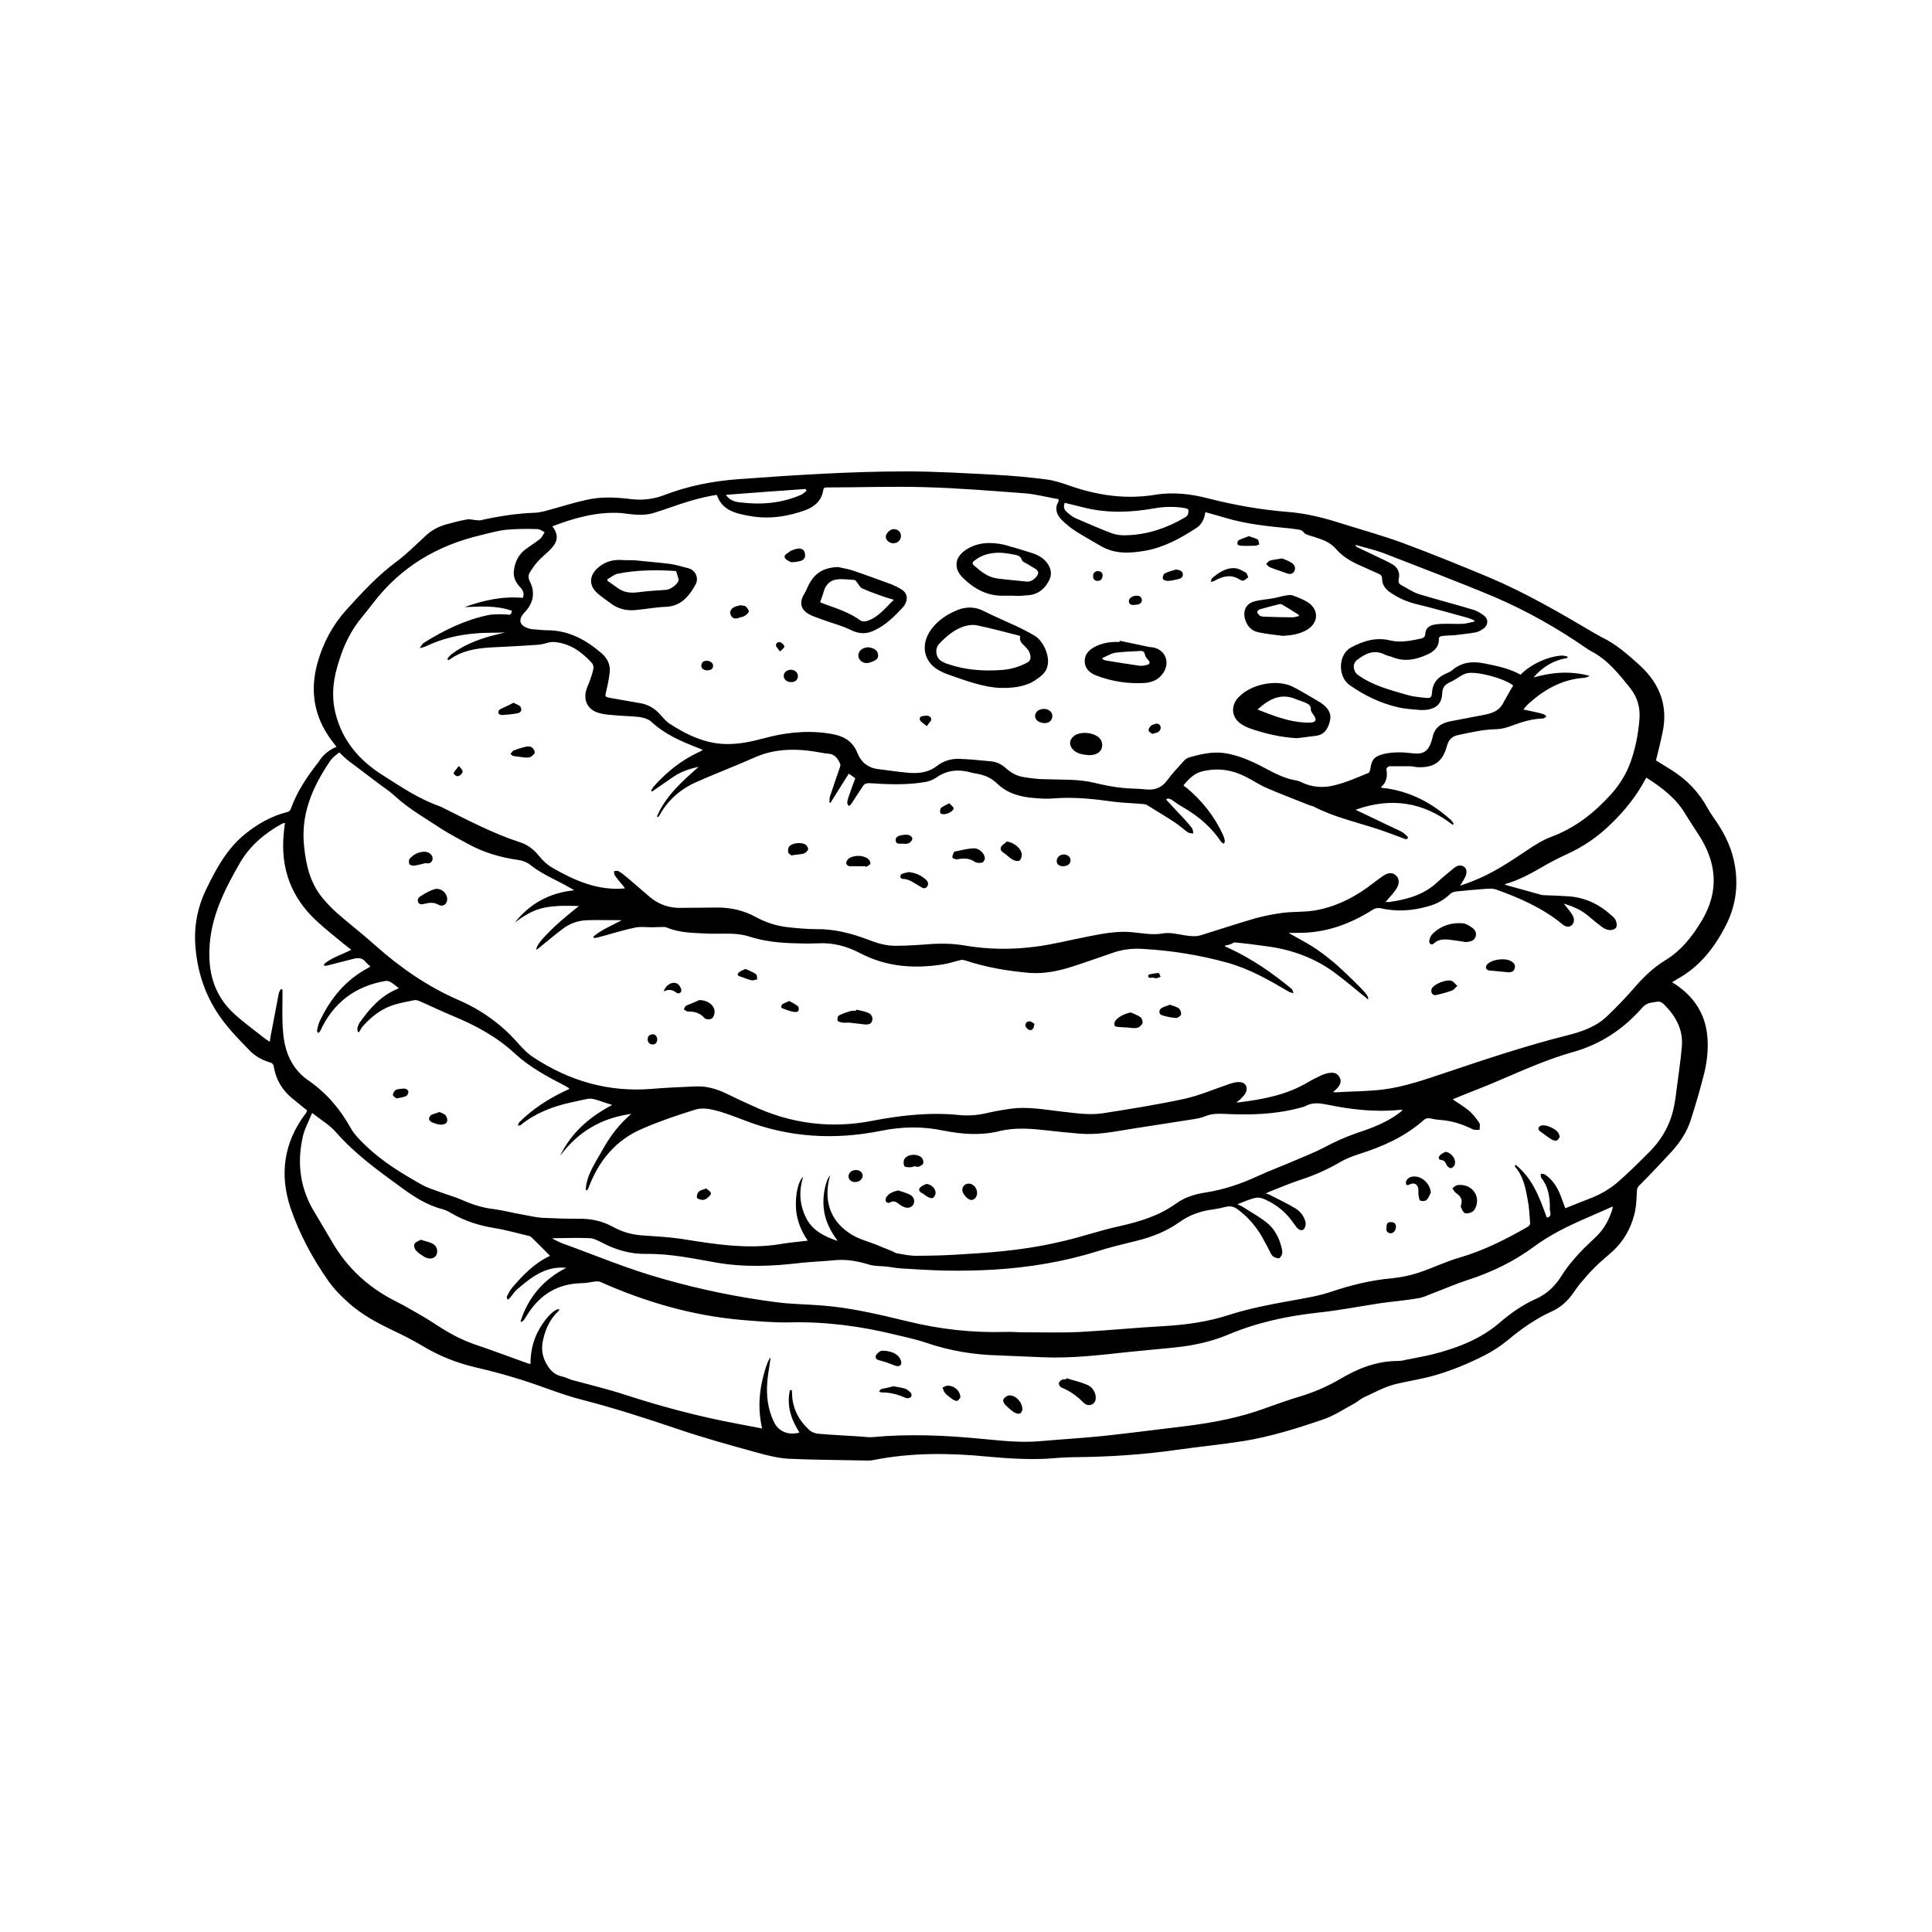 <svg xmlns="http://www.w3.org/2000/svg" xmlns:xlink="http://www.w3.org/1999/xlink" width="400" zoomAndPan="magnify" viewBox="0 0 300 300" height="400" preserveAspectRatio="xMidYMid meet" version="1.0"><defs><clipPath id="4c80ae0bfe"><path d="M 30 73.199 L 270 73.199 L 270 226.949 L 30 226.949 Z M 30 73.199 " clip-rule="nonzero"/></clipPath></defs><g clip-path="url(#4c80ae0bfe)"><path fill="currentColor" d="M 52.246 115.969 C 51.961 115.586 51.719 115.25 51.48 114.965 C 48.75 111.277 48.082 107.254 49.324 102.848 C 50.188 99.828 51.625 97.098 53.73 94.754 C 56.176 92.07 58.617 89.387 61.539 87.234 C 63.168 86.035 64.605 84.551 66.137 83.16 C 67.047 82.301 68.102 81.773 69.25 81.438 C 70.305 81.152 71.355 80.863 72.457 80.672 C 72.891 80.574 73.418 80.719 73.895 80.766 C 74.184 80.766 74.422 80.863 74.711 80.766 C 77.488 80.145 80.266 79.715 83.09 79.617 C 84 79.57 84.91 79.281 85.773 79.043 C 87.547 78.562 89.316 77.988 91.137 77.605 C 93.438 77.078 95.734 77.223 98.082 77.512 C 99.805 77.703 101.484 77.512 103.109 76.887 C 106.848 75.449 110.727 74.684 114.75 74.398 C 123.371 73.773 132.039 73.199 140.707 73.199 C 145.355 73.199 149.953 73.488 154.598 73.727 C 157.23 73.871 159.867 74.109 162.453 74.445 C 163.699 74.59 164.941 75.02 166.188 75.449 C 170.449 76.938 174.809 77.559 179.312 76.84 C 182.137 76.359 184.965 76.695 187.691 77.414 C 191.668 78.422 195.691 79.141 199.762 79.473 C 202.398 79.664 204.934 80.242 207.426 81.008 C 210.875 82.109 214.418 83.066 217.82 84.312 C 222.32 85.988 226.824 87.809 231.277 89.676 C 236.93 92.07 242.195 95.137 247.465 98.25 C 247.848 98.441 248.184 98.68 248.566 98.871 C 250.914 99.973 252.781 101.648 254.699 103.375 C 257.762 106.246 259.055 109.648 258.145 113.816 C 257.859 115.25 257.477 116.641 257.141 118.078 C 257.906 118.555 258.719 119.035 259.535 119.562 C 261.93 121.047 263.844 123.059 265.188 125.547 C 265.617 126.316 266.145 127.035 266.625 127.75 C 268.012 129.812 269.02 132.062 269.402 134.457 C 269.93 137.664 269.496 140.73 268.012 143.652 C 266.238 147.148 263.895 150.168 260.348 152.082 C 260.109 152.227 259.871 152.418 259.629 152.512 C 262.602 154.332 264.562 156.871 265.043 160.32 C 265.328 162.379 265.137 164.488 264.66 166.547 C 264.035 169.035 263.32 171.48 262.551 173.875 C 261.977 175.742 260.875 177.371 259.582 178.809 C 257.953 180.578 256.277 182.352 254.555 184.074 C 254.266 184.363 254.172 184.602 254.172 185.035 C 254.121 186.277 254.074 187.523 253.738 188.723 C 253.164 190.875 252.062 192.793 250.387 194.324 C 249.477 195.141 248.52 195.906 247.656 196.77 C 246.891 197.535 246.172 198.348 245.453 199.211 C 244.879 199.883 244.449 200.598 243.922 201.27 C 243.156 202.277 242.148 203.09 241 203.617 C 238.461 204.766 236.211 206.348 234.102 208.117 C 233 209.027 231.805 209.797 230.512 210.465 C 228.066 211.711 225.531 212.766 222.895 213.531 C 220.789 214.152 218.633 214.441 216.527 214.969 C 214.898 215.398 213.363 216.262 211.785 216.98 C 211.258 217.219 210.824 217.648 210.301 217.938 C 208.672 218.801 207.137 219.852 205.414 220.426 C 201.344 221.816 197.223 223.109 193.008 223.781 C 189.609 224.309 186.207 224.641 182.809 225.121 C 177.492 225.887 172.176 226.223 166.812 226.27 C 165.375 226.27 163.891 226.414 162.453 226.512 C 159.387 226.652 156.371 226.461 153.305 226.176 C 147.414 225.602 141.523 225.551 135.68 226.703 C 135.441 226.75 135.199 226.797 134.914 226.797 C 130.746 226.703 126.578 226.703 122.414 226.512 C 120.785 226.414 119.109 225.984 117.527 225.551 C 113.359 224.402 109.195 223.254 105.121 221.863 C 100.191 220.188 95.258 218.609 90.227 217.316 C 87.066 216.5 84.051 215.207 80.938 214.25 C 78.543 213.484 76.148 212.859 73.703 212.285 C 70.879 211.613 68.242 210.562 65.754 209.078 C 64.223 208.168 62.641 207.352 61.012 206.586 C 58.617 205.438 56.27 204.191 54.258 202.418 C 53.062 201.367 51.91 200.215 51.004 198.922 C 48.512 195.379 46.453 191.547 45.062 187.43 C 43.387 182.254 44.105 177.371 47.41 172.965 C 47.504 172.867 47.602 172.727 47.648 172.582 C 47.648 172.531 47.648 172.484 47.699 172.438 C 46.93 171.816 46.164 171.191 45.398 170.57 C 43.816 169.277 42.859 167.648 42.523 165.684 C 42.477 165.301 42.285 165.062 41.902 164.965 C 40.609 164.582 39.461 163.914 38.551 162.906 C 37.352 161.66 36.156 160.465 35.102 159.121 C 32.273 155.625 30.742 151.652 30.359 147.148 C 30.07 143.891 30.648 140.875 32.082 137.953 C 33.617 134.793 35.246 131.824 37.977 129.57 C 39.984 127.945 42.141 126.699 44.68 126.074 C 44.871 126.027 45.109 125.789 45.16 125.598 C 46.117 122.914 47.699 120.566 49.469 118.316 C 50.043 117.359 50.953 116.496 52.246 115.969 Z M 190.23 146.812 C 190.23 146.863 190.23 146.91 190.23 146.957 C 190.422 147.055 190.664 147.148 190.855 147.246 C 194.398 148.875 197.559 151.078 200.527 153.52 C 200.719 153.664 200.77 153.996 200.863 154.238 C 200.625 154.141 200.387 154.141 200.145 153.996 C 197.129 152.227 194.062 150.453 190.613 149.496 C 186.305 148.297 181.852 147.582 177.348 147.34 C 175.766 147.246 174.234 147.438 172.75 147.965 C 170.641 148.684 168.535 149.449 166.43 150.117 C 164.32 150.789 162.164 151.219 159.961 151.078 C 156.512 150.789 153.113 150.215 149.809 149.113 C 149.617 149.066 149.379 149.016 149.234 149.066 C 148.324 149.258 147.414 149.59 146.504 149.734 C 142.051 150.453 137.691 150.168 133.57 148.012 C 131.562 146.957 129.359 146.336 127.012 146.48 C 125.91 146.527 124.809 146.527 123.707 146.48 C 121.168 146.43 118.629 146.191 116.188 145.379 C 115.422 145.137 114.559 145.043 113.742 144.992 C 112.258 144.945 110.773 145.043 109.336 144.945 C 107.324 144.852 105.312 144.801 103.445 143.988 C 103.305 143.941 103.109 143.941 102.969 143.941 C 102.395 143.941 101.816 143.988 101.293 143.988 C 100.332 143.988 99.328 143.844 98.418 144.082 C 96.551 144.469 94.684 145.09 92.812 145.57 C 92.621 145.617 92.43 145.617 92.238 145.664 C 92.191 145.57 92.191 145.52 92.145 145.426 C 93.438 144.324 95.066 143.699 96.551 142.887 C 94.73 142.887 92.957 142.84 91.188 142.887 C 89.75 142.934 88.406 143.414 87.258 144.324 C 86.109 145.184 85.008 146.145 83.859 147.055 C 83.715 147.195 83.523 147.34 83.281 147.484 C 83.281 146.812 84.051 145.855 86.254 143.75 C 87.402 142.695 88.648 141.688 89.891 140.684 C 88.168 140.637 86.395 140.586 84.625 140.922 C 82.852 141.258 81.367 142.168 79.93 143.27 C 82.277 140.301 85.344 138.625 89.176 138.242 C 88.887 138.051 88.695 137.953 88.504 137.859 C 86.492 136.66 84.289 135.848 82.422 134.359 C 81.895 133.93 81.223 133.645 80.555 133.547 C 77.773 133.164 75.141 132.398 72.699 131.055 C 71.309 130.289 69.922 129.57 68.629 128.758 C 66.184 127.129 63.598 125.691 61.395 123.68 C 60.676 123.012 59.863 122.434 59.047 121.859 C 57.422 120.617 55.793 119.418 54.164 118.172 C 53.637 117.789 53.207 117.312 52.68 116.832 C 52.438 117.023 52.199 117.215 51.961 117.406 C 51.625 117.695 51.336 118.027 51.098 118.414 C 48.465 122.34 46.691 126.508 47.219 131.391 C 47.504 134.266 48.129 137.043 50.043 139.391 C 50.762 140.254 51.527 141.066 52.344 141.785 C 54.258 143.461 56.32 145.043 58.234 146.766 C 62.16 150.262 66.375 153.184 71.215 155.293 C 74.758 156.824 77.824 159.027 80.41 161.949 C 81.129 162.762 81.941 163.625 82.852 164.199 C 88.406 167.84 94.441 169.613 101.102 169.086 C 103.398 168.895 105.699 168.797 107.949 168.703 C 109.672 168.605 111.301 169.086 112.883 169.852 C 114.129 170.473 115.371 171.047 116.664 171.625 C 122.699 174.496 129.023 175.312 135.535 174.02 C 140.039 173.156 144.539 172.676 149.09 173.156 C 150.672 173.301 152.203 173.109 153.734 172.727 C 154.836 172.484 155.938 172.293 157.039 172.148 C 159.578 171.816 162.117 172.293 164.656 172.582 C 166.859 172.82 169.062 173.203 171.266 172.867 C 175.527 172.199 179.742 171.527 183.957 170.617 C 186.305 170.09 188.602 169.086 190.902 168.32 C 191.379 168.176 191.906 167.984 192.434 168.031 C 193.391 168.031 193.824 168.797 193.441 169.66 C 193.25 170.043 192.914 170.379 192.625 170.664 C 192.484 170.855 192.242 170.953 192.004 171.145 C 192.148 171.191 192.195 171.191 192.242 171.191 C 196.074 170.715 199.809 170.043 203.211 167.984 C 203.832 167.602 204.504 167.312 205.176 166.977 C 205.605 166.785 206.035 166.641 206.516 166.594 C 207.137 166.5 207.711 166.691 208 167.266 C 208.336 167.84 208.145 168.414 207.711 168.895 C 207.52 169.133 207.281 169.324 206.996 169.562 C 207.188 169.613 207.281 169.613 207.379 169.613 C 209.82 169.469 212.312 169.469 214.754 169.18 C 218.203 168.75 221.508 167.551 224.812 166.449 C 230.941 164.391 237.121 162.332 243.441 160.75 C 245.742 160.176 247.992 159.363 249.715 157.637 C 251.105 156.297 252.445 154.906 253.738 153.422 C 255.176 151.746 256.707 150.262 258.578 149.113 C 261.113 147.582 262.84 145.328 264.324 142.84 C 266.957 138.336 266.574 133.977 263.797 129.668 C 263.125 128.613 262.41 127.559 261.738 126.457 C 260.301 123.969 258.051 122.293 255.656 120.758 C 255.559 120.902 255.512 120.949 255.465 121.047 C 254.121 123.586 252.352 125.789 250.293 127.801 C 248.184 129.906 245.789 131.535 243.105 132.734 C 241.863 133.309 240.664 133.93 239.516 134.602 C 237.695 135.656 235.875 136.66 233.863 137.234 C 233.816 137.234 233.719 137.332 233.672 137.379 C 235.586 137.906 237.457 138.434 239.371 138.961 C 239.516 139.008 239.707 139.008 239.852 139.008 C 241.191 139.055 242.484 139.102 243.824 139.199 C 246.27 139.438 248.375 140.445 250.195 142.121 C 250.484 142.359 250.816 142.648 250.914 142.98 C 251.059 143.316 251.105 143.844 250.914 144.082 C 250.723 144.324 250.242 144.469 249.859 144.418 C 249.477 144.371 249.094 144.18 248.758 143.941 C 247.992 143.367 247.227 142.742 246.508 142.121 C 245.406 141.211 244.16 140.73 242.82 140.301 C 243.297 140.922 243.777 141.449 244.16 142.07 C 244.543 142.695 244.449 143.367 244.016 143.699 C 243.586 144.035 243.059 143.941 242.484 143.414 C 239.469 140.969 235.969 139.438 232.379 138.145 C 231.758 137.906 231.039 138 230.32 138.051 C 228.883 138.145 227.492 138.289 226.055 138.434 C 225.77 138.48 225.434 138.574 225.242 138.766 C 224.238 139.727 223.086 140.395 221.746 140.73 C 219.305 141.449 216.812 141.594 214.324 141.02 C 214.035 140.969 213.605 141.02 213.316 141.164 C 209.723 143.461 205.895 144.898 201.535 144.852 C 201.055 144.852 200.578 144.852 200.098 144.852 C 201.297 145.57 202.539 146.191 203.691 146.91 C 204.84 147.629 205.895 148.441 206.945 149.305 C 208 150.168 208.957 151.125 209.965 152.082 C 212.215 154.285 212.504 154.668 212.453 155.195 C 212.359 155.148 212.312 155.098 212.262 155.051 C 210.633 153.758 209.102 152.418 207.426 151.172 C 204.312 148.824 200.719 147.484 196.84 146.957 C 195.117 146.719 193.391 146.48 191.621 146.336 C 191.285 146.574 190.758 146.766 190.23 146.812 Z M 181.082 124.16 C 181.945 125.117 182.809 126.027 183.668 126.938 C 184.148 127.465 184.676 128.039 185.105 128.613 C 185.25 128.805 185.25 129.188 185.297 129.43 C 185.012 129.379 184.629 129.379 184.438 129.238 C 183.766 128.758 183.145 128.184 182.426 127.703 C 181.035 126.793 179.598 125.934 178.211 125.07 C 177.922 124.879 177.539 124.832 177.203 124.832 C 175.816 124.688 174.379 124.688 172.988 124.496 C 169.875 124.062 166.812 123.73 163.699 123.969 C 162.691 124.062 161.688 124.016 160.68 123.922 C 158.574 123.777 156.512 123.25 154.934 121.766 C 154.07 120.902 153.113 120.426 151.914 120.184 C 151.438 120.09 151.004 120.039 150.574 119.898 C 148.707 119.418 146.984 119.609 145.355 120.758 C 144.875 121.094 144.254 121.332 143.68 121.43 C 140.852 121.91 138.027 121.812 135.152 121.621 C 134.672 121.574 134.242 121.668 134.004 122.051 C 133.379 122.961 132.805 123.922 132.184 124.832 C 132.086 124.973 131.945 125.07 131.801 125.164 C 131.703 125.023 131.562 124.832 131.562 124.688 C 131.562 124.398 131.656 124.062 131.754 123.777 C 132.086 122.82 132.422 121.859 132.805 120.855 C 132.52 120.617 132.184 120.426 131.801 120.137 C 130.844 121.668 129.883 123.152 128.973 124.641 C 128.926 124.641 128.879 124.641 128.781 124.59 C 128.832 124.305 128.781 123.969 128.879 123.68 C 129.359 122.195 129.883 120.711 130.41 119.18 C 130.461 118.988 130.555 118.746 130.461 118.605 C 130.074 117.742 129.598 117.07 128.543 117.023 C 128.207 117.023 127.871 116.926 127.539 116.879 C 123.945 116.211 120.449 116.113 117 117.695 C 114.078 118.988 111.062 120.137 108.141 121.43 C 105.648 122.531 103.688 124.254 102.344 126.699 C 102.297 126.793 102.203 126.793 102.152 126.891 C 102.105 126.844 102.059 126.793 102.008 126.793 C 103.352 123.586 105.938 121.332 108.477 119.082 C 107.086 119.371 105.793 119.801 104.645 120.566 C 103.496 121.332 102.395 122.148 101.242 122.914 C 101.195 122.867 101.148 122.867 101.102 122.82 C 101.242 122.578 101.34 122.293 101.531 122.102 C 103.543 119.848 105.891 117.98 108.621 116.734 C 108.762 116.641 108.906 116.594 109.145 116.449 C 108.812 116.305 108.57 116.211 108.332 116.113 C 105.746 115.109 103.207 114.008 101.102 112.043 C 100.621 111.613 99.855 111.418 99.184 111.324 C 97.844 111.18 96.5 111.18 95.16 111.035 C 94.348 110.988 93.531 110.895 92.812 110.652 C 91.328 110.176 90.609 108.832 90.992 107.301 C 91.137 106.68 91.473 106.105 91.664 105.48 C 91.855 104.906 92.047 104.379 92.145 103.805 C 92.191 103.516 92.094 103.133 91.902 102.941 C 90.324 101.219 88.504 99.879 86.012 99.688 C 85.773 99.688 85.535 99.688 85.344 99.734 C 84.77 99.879 84.191 100.07 83.57 100.117 C 81.031 100.309 78.543 100.402 76.004 100.547 C 73.801 100.691 71.645 101.074 69.824 102.414 C 69.777 102.465 69.68 102.465 69.586 102.465 C 69.539 102.414 69.488 102.367 69.441 102.32 C 69.68 102.031 69.871 101.746 70.16 101.555 C 71.934 100.211 73.992 99.398 76.148 98.777 C 76.914 98.586 77.68 98.391 78.445 98.199 C 76.961 98.297 75.477 98.199 74.039 98.344 C 71.309 98.535 68.629 99.16 66.137 100.355 C 65.848 100.5 65.516 100.547 65.18 100.645 C 65.371 100.355 65.562 99.973 65.801 99.828 C 68.914 97.867 72.172 96.285 75.762 95.52 C 76.723 95.328 77.727 95.375 78.684 95.422 C 79.309 95.473 79.309 95.52 79.5 94.848 C 77.105 93.984 74.613 94.18 72.125 94.273 C 75.047 93.219 78.016 92.551 81.176 92.836 C 81.465 92.168 81.223 91.641 80.746 91.16 C 80.121 90.488 79.691 89.676 79.785 88.719 C 79.93 87.281 80.504 86.082 81.703 85.223 C 82.422 84.695 83.188 84.215 83.859 83.688 C 84.145 83.449 84.336 83.02 84.574 82.637 C 84.191 82.445 83.809 82.156 83.426 82.156 C 81.848 82.109 80.266 82.109 78.684 82.254 C 77.297 82.395 75.957 82.777 74.613 83.113 C 67.91 84.695 62.305 88 58.043 93.508 C 57.469 94.273 56.844 95.039 56.223 95.805 C 54.547 97.816 53.445 100.07 52.68 102.512 C 51.77 105.242 51.387 107.973 52.105 110.797 C 53.156 114.965 55.695 117.98 59.289 120.281 C 62.16 122.102 64.938 124.016 68.195 125.164 C 68.293 125.215 68.438 125.262 68.531 125.309 C 72.508 127.273 76.434 129.379 80.695 130.77 C 81.941 131.152 82.898 131.918 83.715 132.926 C 84.289 133.645 85.008 134.312 85.773 134.746 C 89.27 136.758 92.863 138.336 97.027 137.953 C 96.98 137.859 96.887 137.664 96.742 137.523 C 96.309 136.996 95.832 136.469 95.449 135.895 C 95.352 135.75 95.352 135.461 95.352 135.27 C 95.594 135.27 95.879 135.176 96.023 135.27 C 96.551 135.559 96.98 135.941 97.461 136.324 C 98.609 137.281 99.711 138.289 100.859 139.246 C 102.25 140.445 103.926 141.02 105.746 140.973 C 107.66 140.973 109.527 140.922 111.445 140.922 C 113.551 140.922 115.562 141.402 117.383 142.406 C 118.965 143.27 120.641 143.797 122.414 143.988 C 123.848 144.133 125.285 144.277 126.676 144.277 C 129.551 144.227 132.277 144.945 134.914 145.953 C 136.254 146.48 137.594 146.863 139.031 146.863 C 140.949 146.863 142.863 146.719 144.781 146.574 C 146.457 146.48 148.086 146.527 149.762 146.812 C 153.402 147.438 157.09 147.484 160.727 147.004 C 163.457 146.672 166.188 145.953 168.918 145.426 C 171.168 144.992 173.469 144.516 175.816 144.754 C 177.395 144.898 178.93 145.234 180.559 144.945 C 181.609 144.754 182.809 145.043 183.957 145.234 C 184.867 145.379 185.73 145.473 186.59 145.184 C 189.371 144.324 192.098 143.414 194.926 142.598 C 196.312 142.215 197.797 141.93 199.234 141.738 C 200.816 141.547 202.398 141.641 203.977 141.402 C 207.043 140.922 209.773 139.629 212.262 137.859 C 213.125 137.234 213.938 136.562 214.801 135.988 C 215.566 135.461 216.285 135.461 216.766 135.941 C 217.293 136.422 217.34 137.188 216.859 137.953 C 216.477 138.574 216 139.102 215.52 139.629 C 215.426 139.773 215.328 139.871 215.137 140.062 C 215.426 140.062 215.566 140.062 215.711 140.062 C 218.488 139.676 221.074 138.961 223.184 136.996 C 223.996 136.23 224.906 135.512 225.77 134.793 C 226.246 134.41 226.773 134.219 227.348 134.602 C 227.781 134.887 227.828 135.559 227.492 136.23 C 227.301 136.613 227.062 136.996 226.727 137.523 C 227.445 137.281 228.02 137.09 228.594 136.852 C 231.707 135.656 234.438 133.836 237.215 131.965 C 238.367 131.199 239.562 130.434 240.855 129.953 C 244.59 128.566 247.562 126.219 250.195 123.297 C 251.488 121.859 252.496 120.23 253.164 118.414 C 253.93 116.305 254.363 114.102 254.555 111.898 C 254.746 109.984 254.312 108.309 253.117 106.82 C 251.344 104.617 249.621 102.414 246.988 101.074 C 246.746 100.93 246.508 100.789 246.316 100.645 C 241.812 97.531 237.07 94.848 232.043 92.691 C 226.344 90.297 220.598 88.145 214.848 85.891 C 213.414 85.363 211.926 85.031 210.441 84.598 C 210.539 84.789 210.633 84.934 210.777 84.98 C 211.734 85.461 212.742 85.891 213.699 86.371 C 214.562 86.801 215.473 87.184 216.285 87.664 C 217.051 88.145 217.434 88.957 217.195 89.914 C 217.102 90.297 217.195 90.633 217.531 90.824 C 218.488 91.305 219.398 91.977 220.355 92.262 C 223.184 93.125 226.008 93.844 228.836 94.703 C 229.41 94.895 229.984 95.23 230.461 95.613 C 231.133 96.141 231.086 97.004 230.461 97.531 C 230.078 97.816 229.602 98.105 229.121 98.199 C 228.066 98.391 226.965 98.488 225.863 98.633 C 225.195 98.68 224.477 98.68 223.805 98.777 C 223.66 98.777 223.422 99.016 223.422 99.109 C 223.52 100.453 222.656 101.172 221.602 101.648 C 219.926 102.414 218.152 102.797 216.332 102.082 C 215.902 101.891 215.426 101.84 215.039 101.648 C 213.363 100.789 211.977 101.504 210.684 102.512 C 209.965 103.086 210.109 104.285 210.875 104.809 C 213.125 106.438 215.758 107.109 218.395 107.875 C 219.352 108.164 220.309 108.258 221.316 108.355 C 222.176 108.449 222.32 108.309 222.367 107.445 C 222.465 106.199 223.086 105.336 224.188 104.762 C 224.621 104.523 225.148 104.379 225.531 104.043 C 227.062 102.75 228.785 102.656 230.605 103.039 C 232.523 103.422 234.391 103.805 236.113 104.762 C 237.648 103.184 240.281 101.938 242.531 101.793 C 242.82 101.793 243.105 101.891 243.395 101.938 C 243.395 102.031 243.395 102.082 243.395 102.176 C 241.238 102.512 239.516 103.566 238.125 105.195 C 241 104.379 243.875 104.141 246.844 104.953 C 246.602 105.098 246.363 105.195 246.125 105.242 C 242.723 105.434 239.945 106.965 237.457 109.168 C 237.121 109.457 236.832 109.84 236.547 110.176 C 237.648 110.414 238.699 110.605 239.707 110.895 C 239.852 110.941 239.992 111.133 240.137 111.277 C 239.945 111.371 239.754 111.562 239.609 111.562 C 238.078 111.613 236.641 111.996 235.203 112.52 C 234.246 112.906 233.191 113.238 232.141 113.238 C 230.223 113.289 228.453 113.719 226.582 114.102 C 225.531 114.293 224.953 114.773 224.668 115.875 C 223.996 118.316 222.656 119.227 220.164 119.129 C 219.781 119.129 219.398 118.988 219.062 118.988 C 217.961 118.988 216.859 118.988 215.758 118.988 C 215.566 118.988 215.281 119.273 215.281 119.418 C 215.473 120.52 215.328 121.477 214.418 122.242 C 214.562 122.293 214.609 122.34 214.656 122.34 C 214.801 122.387 214.945 122.387 215.09 122.387 C 219.016 122.914 222.367 124.688 225.289 127.32 C 225.48 127.465 225.578 127.703 225.723 127.895 C 225.672 127.945 225.625 128.039 225.578 128.086 C 220.98 124.496 215.949 123.777 210.492 125.742 C 210.875 125.934 211.211 126.074 211.594 126.266 C 213.555 127.227 215.566 128.137 217.531 129.094 C 217.914 129.285 218.203 129.57 218.535 129.859 C 218.633 129.906 218.586 130.148 218.586 130.242 C 218.441 130.242 218.297 130.34 218.203 130.289 C 216.812 129.762 215.426 129.238 213.988 128.758 C 210.633 127.656 207.137 126.891 203.93 125.215 C 203.738 125.117 203.5 125.117 203.305 125.023 C 201.055 124.113 198.852 123.297 196.648 122.34 C 195.547 121.859 194.492 121.141 193.441 120.617 C 191.383 119.562 189.273 119.227 186.973 119.707 C 185.488 119.992 184.629 120.902 183.766 121.957 C 183.91 122.102 184.004 122.195 184.148 122.242 C 186.59 124.254 188.555 126.699 189.895 129.621 C 190.039 129.906 190.137 130.242 190.184 130.578 C 190.23 130.723 190.086 130.863 190.039 131.008 C 189.895 130.914 189.754 130.863 189.656 130.77 C 188.125 128.469 186.113 126.746 183.719 125.355 C 183.191 125.07 182.711 124.734 182.234 124.398 C 181.562 123.922 181.273 123.922 181.082 124.16 Z M 85.773 81.727 C 86.684 82.922 86.684 83.93 85.727 85.031 C 85.055 85.797 84.191 86.418 83.523 87.184 C 83.043 87.664 82.66 88.285 82.277 88.863 C 81.988 89.34 82.039 89.82 82.277 90.297 C 83.188 92.117 82.758 93.746 81.414 95.137 C 80.41 96.238 80.648 97.148 82.086 97.578 C 82.371 97.676 82.66 97.723 82.949 97.723 C 83.617 97.77 84.289 97.867 84.961 97.867 C 88.312 97.867 90.992 99.352 93.438 101.457 C 94.297 102.223 94.777 103.184 94.684 104.285 C 94.586 105.242 94.395 106.246 94.156 107.207 C 93.914 108.211 93.867 108.211 94.922 108.402 C 96.453 108.691 98.035 108.93 99.566 109.215 C 100.812 109.457 101.816 110.125 102.633 111.086 C 103.016 111.516 103.398 111.945 103.828 112.281 C 106.609 114.102 109.578 115.539 112.977 115.539 C 114.844 115.539 116.715 115.156 118.484 114.676 C 121.789 113.766 125.094 113.383 128.496 113.863 C 130.602 114.148 132.277 114.773 133.141 116.926 C 133.668 118.316 134.77 119.227 136.301 119.418 C 137.883 119.609 139.414 119.848 140.996 119.992 C 142.625 120.137 144.156 119.992 145.547 118.891 C 146.551 118.125 147.75 117.789 148.996 117.836 C 150.621 117.887 152.25 118.078 153.926 118.223 C 154.789 118.316 155.555 118.699 156.18 119.273 C 156.992 119.992 157.902 120.52 158.957 120.664 C 160.105 120.855 161.254 121 162.406 121 C 164.941 121.094 167.48 120.949 170.02 121.574 C 171.41 121.91 172.844 122.195 174.234 122.34 C 175.48 122.484 176.727 122.434 177.922 122.578 C 179.312 122.723 180.363 122.34 181.227 121.191 C 181.992 120.137 182.902 119.18 183.766 118.223 C 184.004 117.934 184.34 117.695 184.676 117.598 C 186.398 117.121 188.172 116.688 190.039 116.926 C 191.715 117.168 193.297 117.742 194.828 118.461 C 196.648 119.324 198.375 120.473 200.387 121 C 200.91 121.141 201.535 121.191 202.012 121.43 C 203.738 122.293 205.559 122.387 207.328 121.91 C 209.102 121.477 210.777 120.711 212.453 120.039 C 212.645 119.992 212.742 119.609 212.789 119.371 C 212.98 117.934 213.461 117.406 214.898 117.07 C 216.383 116.734 217.914 116.785 219.398 116.977 C 221.027 117.168 221.793 116.641 222.273 115.109 C 222.32 114.965 222.367 114.773 222.418 114.629 C 222.703 113 223.758 112.281 225.242 111.996 C 227.016 111.66 228.738 111.324 230.512 110.988 C 231.66 110.75 232.715 110.414 233.336 109.312 C 233.863 108.355 234.391 107.398 234.965 106.438 C 233.672 105.387 229.555 104.234 227.875 104.523 C 227.543 104.57 227.207 104.762 226.918 104.906 C 226.297 105.289 225.672 105.719 225.004 106.008 C 224.332 106.344 223.996 106.773 223.949 107.59 C 223.902 109.215 223.086 110.031 221.457 110.223 C 221.027 110.27 220.598 110.27 220.215 110.223 C 219.207 110.125 218.152 110.078 217.148 109.84 C 214.371 109.215 211.926 108.02 209.582 106.391 C 207.711 105.098 207.762 101.648 209.773 100.547 C 211.734 99.492 213.699 98.918 215.855 99.445 C 217.484 99.828 219.062 99.492 220.645 99.16 C 221.074 99.062 221.316 98.871 221.316 98.391 C 221.363 97.578 221.938 97.148 222.656 97.004 C 223.375 96.859 224.094 96.859 224.812 96.859 C 225.625 96.859 226.441 96.906 227.254 96.859 C 227.828 96.812 228.355 96.621 228.93 96.523 C 228.93 96.477 228.93 96.383 228.93 96.332 C 228.547 96.188 228.164 95.996 227.781 95.902 C 225.145 95.184 222.512 94.418 219.879 93.793 C 218.344 93.41 217.004 92.789 215.711 91.879 C 215.039 91.352 214.609 90.73 214.609 89.867 C 214.609 89.438 214.418 89.246 214.082 89.102 C 213.172 88.668 212.215 88.285 211.305 87.855 C 209.867 87.234 208.527 86.465 207.52 85.316 C 206.852 84.551 206.086 84.07 205.125 83.738 C 204.504 83.496 203.832 83.305 203.211 83.113 C 202.973 83.02 202.637 82.922 202.492 82.73 C 202.203 82.301 201.82 82.254 201.438 82.203 C 201.102 82.156 200.719 82.109 200.387 82.059 C 196.938 81.727 193.488 81.391 190.184 80.383 C 189.176 80.098 188.219 79.809 187.168 79.523 C 187.023 80.574 186.59 81.484 185.73 82.012 C 183.285 83.594 180.797 84.98 177.875 85.508 C 175.383 85.941 172.988 86.082 170.691 84.648 C 169.492 83.93 168.246 83.258 167.051 82.492 C 166.234 81.965 165.469 81.344 164.801 80.672 C 164.031 79.855 163.746 78.898 164.367 77.848 C 164.418 77.797 164.367 77.75 164.367 77.512 C 162.645 77.223 160.922 76.746 159.148 76.602 C 153.977 76.219 148.754 75.785 143.582 75.645 C 138.555 75.5 133.477 75.691 128.398 75.691 C 128.113 75.691 127.922 75.691 127.824 76.121 C 127.586 77.703 126.578 78.613 125.145 79.188 C 122.27 80.242 119.301 80.672 116.281 80.098 C 114.176 79.715 112.117 79.234 111.301 76.84 C 108.859 77.223 106.512 77.941 104.211 78.754 C 103.254 79.09 102.25 79.426 101.293 79.715 C 99.664 80.145 98.035 79.855 96.453 79.664 C 92.812 79.426 89.27 80.383 85.773 81.727 Z M 88.406 169.086 C 88.359 169.035 88.359 168.988 88.312 168.941 C 88.168 168.844 87.977 168.75 87.832 168.652 C 85.055 167.219 82.277 165.73 79.977 163.625 C 77.105 160.941 73.754 159.172 70.16 157.688 C 68.438 156.969 66.758 156.152 65.082 155.434 C 64.891 155.34 64.652 155.293 64.414 155.293 C 63.406 155.484 62.402 155.676 61.395 155.961 C 59.383 156.535 57.805 157.734 56.414 159.266 C 56.125 159.555 55.984 159.938 55.742 160.273 C 55.695 160.273 55.648 160.273 55.551 160.223 C 55.551 160.031 55.457 159.793 55.504 159.602 C 55.602 159.312 55.695 158.98 55.887 158.738 C 57.422 156.586 59.098 154.668 61.586 153.613 C 61.684 153.566 61.777 153.52 61.922 153.422 C 61.441 153.09 61.109 152.754 60.676 152.512 C 60.438 152.371 60.102 152.273 59.863 152.32 C 55.121 153.137 51.719 155.723 49.707 160.129 C 49.66 160.223 49.516 160.32 49.422 160.414 C 49.324 160.273 49.184 160.129 49.23 160.031 C 49.324 159.555 49.422 159.074 49.613 158.645 C 51.289 155.051 53.684 152.129 57.227 150.262 C 57.324 150.215 57.371 150.168 57.516 150.07 C 57.277 149.832 56.988 149.641 56.797 149.398 C 56.32 148.777 55.695 148.684 54.93 148.875 C 53.637 149.207 52.344 149.543 51.004 149.879 C 50.809 149.926 50.617 149.977 50.379 149.977 C 50.332 149.879 50.332 149.832 50.285 149.734 C 51.48 148.684 53.062 148.25 54.547 147.484 C 54.164 147.148 53.781 146.91 53.445 146.621 C 52.008 145.426 50.523 144.277 49.133 142.98 C 45.207 139.344 43.531 134.793 44.059 129.43 C 44.105 128.902 44.152 128.375 44.25 127.801 C 44.152 127.801 44.105 127.801 44.059 127.801 C 43.961 127.848 43.816 127.895 43.723 127.945 C 41.039 129.43 38.742 131.391 37.207 134.074 C 34.812 138.242 32.66 142.504 32.516 147.531 C 32.371 151.508 33.52 154.859 36.441 157.496 C 37.977 158.883 39.652 160.082 41.281 161.375 C 41.473 161.516 41.664 161.613 41.902 161.758 C 41.949 161.422 41.949 161.23 41.996 161.039 C 42.43 158.789 42.859 156.488 43.293 154.238 C 43.34 153.996 43.531 153.758 43.625 153.566 C 43.723 153.613 43.77 153.613 43.867 153.664 C 43.867 153.902 43.867 154.094 43.867 154.332 C 43.867 156.297 43.77 158.309 43.961 160.273 C 44.199 163.336 45.301 166.02 47.984 167.84 C 50.668 169.707 52.773 172.148 54.402 175.07 C 54.977 176.125 55.887 177.035 56.797 177.898 C 59.43 180.438 62.543 182.305 65.707 184.074 C 66.426 184.457 67.238 184.699 68.004 184.984 C 69.25 185.465 70.543 185.801 71.742 186.328 C 73.367 187.047 74.996 187.57 76.77 187.762 C 78.207 187.957 79.594 188.34 81.031 188.578 C 82.133 188.77 83.234 189.059 84.336 189.105 C 86.156 189.199 87.977 189.25 89.75 189.25 C 91.711 189.199 93.531 189.582 95.258 190.543 C 96.645 191.309 98.18 191.738 99.758 191.836 C 101.77 191.977 103.781 192.074 105.746 192.363 C 110.871 193.176 115.996 194.039 121.215 193.176 C 122.555 192.938 123.945 192.84 125.43 192.648 C 124.375 191.117 123.754 189.535 123.609 187.762 C 123.465 185.656 123.898 183.453 124.711 182.734 C 124.043 184.891 124.137 186.949 125.094 188.961 C 126.055 191.02 127.922 191.977 130.074 192.695 C 128.926 191.117 128.113 189.535 127.922 187.715 C 127.68 185.945 128.113 183.5 128.879 182.496 C 128.832 182.781 128.781 183.07 128.688 183.355 C 127.969 186.996 129.215 189.918 132.375 191.785 C 133.523 192.457 134.816 192.793 136.062 193.273 C 136.828 193.605 137.594 193.895 138.41 194.23 C 138.695 194.324 138.984 194.566 139.273 194.613 C 140.375 194.805 141.426 195.043 142.527 194.996 C 145.113 194.996 147.699 194.898 150.289 194.707 C 155.316 194.422 160.297 193.895 165.184 192.695 C 168.105 192.027 170.93 191.02 173.852 190.398 C 177.012 189.68 180.031 188.77 182.664 186.855 C 184.004 185.895 185.586 185.418 187.168 185.176 C 189.992 184.746 192.676 183.836 195.262 182.641 C 197.223 181.73 199.234 181.012 201.199 180.148 C 202.637 179.527 204.121 178.949 205.508 178.234 C 207.188 177.324 208.91 176.555 210.684 175.934 C 213.027 175.168 215.328 174.305 217.34 172.773 C 217.484 172.676 217.629 172.531 217.82 172.34 C 217.578 172.34 217.484 172.34 217.387 172.34 C 213.555 172.727 209.82 172.293 206.086 171.527 C 204.887 171.289 203.785 171.145 202.684 171.766 C 202.398 171.91 202.062 171.957 201.727 172.055 C 197.941 173.059 194.062 173.156 190.184 172.965 C 189.176 172.918 188.172 172.918 187.215 173.301 C 186.641 173.539 186.016 173.684 185.395 173.777 C 182.09 174.305 178.832 174.785 175.527 175.312 C 172.895 175.742 170.309 176.27 167.625 176.031 C 165.996 175.887 164.367 175.742 162.789 175.551 C 160.25 175.262 157.711 175.023 155.172 175.645 C 152.25 176.363 149.379 176.125 146.457 175.551 C 143.246 174.879 140.039 174.93 136.781 175.598 C 129.598 177.035 122.508 176.652 115.613 173.969 C 114.078 173.395 112.547 172.773 110.965 172.391 C 110.008 172.148 108.906 172.008 107.996 172.293 C 105.219 173.156 102.488 174.066 99.855 175.215 C 95.594 176.988 92.91 180.293 91.328 184.602 C 91.281 184.699 91.184 184.746 91.137 184.844 C 91.09 184.793 90.992 184.793 90.945 184.746 C 91.09 182.352 92.527 180.438 93.629 178.426 C 94.777 176.363 96.215 174.496 98.035 172.965 C 93.391 173.586 89.75 175.742 86.973 179.477 C 88.695 175.887 91.52 173.441 95.066 171.574 C 94.105 171.289 93.246 170.953 92.383 170.715 C 92.047 170.617 91.664 170.57 91.379 170.617 C 90.469 170.762 89.559 171 88.648 171.191 C 85.773 171.816 83.09 172.867 80.793 174.738 C 80.746 174.785 80.648 174.738 80.41 174.785 C 80.504 174.543 80.555 174.305 80.695 174.211 C 80.984 173.922 81.27 173.637 81.559 173.395 C 83.57 171.625 85.871 170.234 88.406 169.086 Z M 122.652 215.879 C 122.746 215.879 122.844 215.879 122.941 215.828 C 122.941 215.973 122.988 216.117 122.988 216.215 C 122.988 218.609 123.992 220.523 125.719 222.105 C 126.055 222.391 126.578 222.582 127.059 222.629 C 129.262 222.824 131.465 222.918 133.668 223.062 C 134.289 223.109 134.914 223.207 135.488 223.156 C 141.09 222.629 146.648 222.871 152.203 223.398 C 155.316 223.684 158.383 224.066 161.543 223.781 C 164.848 223.492 168.152 223.301 171.41 222.965 C 175.816 222.488 180.172 221.914 184.578 221.387 C 188.602 220.859 192.578 220.094 196.363 218.703 C 198.133 218.082 199.953 217.41 201.727 216.883 C 203.977 216.215 206.086 215.305 208.145 214.105 C 210.875 212.477 213.797 211.328 217.102 211.328 C 217.434 211.328 217.82 211.281 218.152 211.184 C 219.543 210.898 220.98 210.656 222.367 210.32 C 226.152 209.363 229.793 208.023 232.859 205.391 C 234.535 203.953 236.355 202.66 238.367 201.75 C 240.281 200.934 241.574 199.594 242.629 197.871 C 243.348 196.719 244.258 195.668 245.168 194.66 C 246.078 193.656 247.082 192.793 248.039 191.836 C 249.141 190.734 249.859 189.344 250.34 187.859 C 250.387 187.715 250.387 187.523 250.434 187.332 C 249.047 187.957 247.703 188.531 246.41 189.105 C 243.539 190.352 240.762 191.691 238.223 193.559 C 235.062 195.906 231.562 197.582 227.828 198.781 C 226.055 199.355 224.332 200.121 222.559 200.789 C 221.746 201.078 220.98 201.508 220.117 201.605 C 218.203 201.941 216.238 202.086 214.273 202.371 C 211.113 202.852 207.953 203.473 204.793 203.809 C 199.906 204.336 195.211 205.34 190.664 207.258 C 187.934 208.406 185.059 208.98 182.09 209.27 C 179.789 209.508 177.492 209.699 175.191 209.938 C 170.785 210.418 166.379 210.945 161.973 210.754 C 159.676 210.656 157.328 210.562 155.027 210.465 C 151.199 210.371 147.461 209.746 143.82 208.504 C 142.289 207.977 140.66 207.641 139.078 207.258 C 133.621 205.914 128.113 205.195 122.508 205.34 C 120.066 205.391 117.574 205.148 115.133 204.957 C 107.52 204.289 100.238 202.18 93.246 199.066 C 93.055 198.973 92.812 198.973 92.574 198.973 C 91.762 199.066 90.992 199.258 90.18 199.258 C 86.637 199.355 83.953 200.984 82.039 203.902 C 81.797 204.289 81.559 204.672 81.32 205.004 C 81.223 205.102 81.078 205.195 80.984 205.293 C 80.938 205.246 80.887 205.195 80.84 205.148 C 82.039 201.414 84.383 198.684 87.93 196.863 C 87.305 196.816 86.684 196.816 86.109 196.91 C 83.809 197.293 82.086 198.684 80.41 200.121 C 79.93 200.504 79.594 201.031 79.211 201.508 C 79.117 201.652 78.926 201.699 78.828 201.844 C 78.781 201.652 78.637 201.414 78.734 201.27 C 78.973 200.789 79.211 200.312 79.547 199.93 C 81.223 197.965 82.996 196.145 85.344 195.043 C 85.391 195.043 85.438 194.949 85.391 194.996 C 84.48 194.039 83.57 193.129 82.613 192.219 C 82.516 192.121 82.371 191.977 82.18 191.93 C 80.363 191.5 78.543 190.973 76.723 190.684 C 74.422 190.301 72.266 189.633 70.254 188.48 C 69.777 188.195 69.25 187.906 68.723 187.766 C 66.281 187.141 64.223 185.801 62.211 184.316 C 58.664 181.73 55.074 179.145 52.152 175.789 C 51.195 174.688 49.805 173.875 48.465 172.82 C 47.938 174.113 47.363 175.168 47.074 176.27 C 46.117 180.246 46.5 184.125 48.559 187.766 C 49.566 189.488 50.617 191.211 51.625 192.938 C 53.922 196.863 57.086 199.785 61.109 201.891 C 61.633 202.18 62.16 202.418 62.688 202.707 C 64.363 203.664 66.039 204.574 67.621 205.629 C 69.586 206.922 71.547 208.023 73.801 208.789 C 76.531 209.699 79.262 210.754 81.988 211.711 C 82.086 211.758 82.18 211.758 82.371 211.809 C 82.371 210.082 82.707 208.406 83.473 206.875 C 84.48 204.91 85.965 203.281 86.828 203.281 C 86.828 203.328 86.828 203.379 86.828 203.426 C 86.777 203.473 86.777 203.52 86.73 203.57 C 85.438 204.766 84.719 206.301 84.336 208.023 C 84.051 209.219 84.145 210.418 84.719 211.52 C 85.293 212.668 86.062 213.531 87.402 213.77 C 87.832 213.867 88.266 214.105 88.695 214.25 C 91.52 215.016 94.348 215.688 97.125 216.598 C 102.871 218.465 108.668 219.996 114.605 221.098 C 115.805 221.336 117.047 221.578 118.34 221.816 C 117.91 219.902 117.816 218.031 118.055 216.164 C 118.246 214.344 119.156 211.137 119.637 210.801 C 119.637 210.992 119.586 211.184 119.586 211.328 C 119.441 212.383 119.25 213.387 119.156 214.441 C 118.965 216.691 119.203 218.895 120.258 220.953 C 120.977 222.344 122.555 222.918 124.137 222.438 C 122.844 220.426 122.125 218.273 122.652 215.879 Z M 85.871 192.266 C 85.871 192.312 85.82 192.312 85.82 192.363 C 86.348 192.602 86.828 192.887 87.355 193.078 C 92.527 194.949 97.602 197.102 102.969 198.586 C 108.668 200.215 114.461 201.414 120.352 202.18 C 122.746 202.516 125.145 202.516 127.539 202.707 C 132.039 203.043 136.445 204.094 140.805 205.148 C 145.832 206.395 150.91 206.969 156.082 206.824 C 156.945 206.777 157.809 206.875 158.668 206.875 C 161.688 206.875 164.75 206.969 167.77 206.824 C 172.078 206.586 176.438 206.156 180.75 205.914 C 184.195 205.723 187.551 205.246 190.805 204.191 C 193.918 203.188 197.176 202.562 200.387 201.988 C 202.492 201.605 204.648 201.27 206.66 200.598 C 209.773 199.547 212.887 198.781 216.141 198.492 C 217.531 198.348 218.969 198.062 220.262 197.629 C 222.418 196.91 224.477 195.906 226.633 195.281 C 230.414 194.18 233.91 192.41 237.312 190.445 C 237.457 190.352 237.598 190.109 237.598 189.965 C 237.504 188.723 237.457 187.477 237.215 186.277 C 236.879 184.457 236.547 182.59 235.203 181.105 C 235.203 181.105 235.254 181.059 235.348 180.867 C 238.031 183.023 239.082 186.039 240.184 189.059 C 240.664 189.008 240.855 188.723 240.711 188.148 C 240.617 187.859 240.664 187.523 240.664 187.188 C 240.617 185.609 240.328 184.125 239.324 182.879 C 239.227 182.734 239.273 182.449 239.227 182.254 C 239.418 182.305 239.707 182.254 239.852 182.352 C 241.047 183.117 241.766 184.266 242.293 185.559 C 242.531 186.23 242.82 186.949 243.059 187.621 C 244.258 187.141 245.406 186.66 246.555 186.23 C 248.375 185.559 250.004 184.652 251.441 183.355 C 253.07 181.922 254.555 180.438 256.086 178.902 C 258.242 176.746 259.582 174.211 260.062 171.145 C 260.156 170.57 260.254 170.043 260.301 169.469 C 260.59 167.121 260.973 164.773 261.164 162.379 C 261.355 159.793 260.156 157.734 258.387 155.961 C 258.145 155.723 257.762 155.484 257.477 155.531 C 256.613 155.676 255.75 155.625 255.031 156.441 C 252.109 159.793 248.52 162.188 244.16 163.387 C 240.281 164.488 236.641 166.117 232.953 167.695 C 230.656 168.703 228.309 169.562 226.008 170.523 C 225.863 170.57 225.672 170.664 225.578 170.715 C 226.441 171.289 227.301 171.816 228.066 172.438 C 228.691 172.965 229.219 173.637 229.695 174.352 C 229.887 174.594 229.746 175.07 229.746 175.453 C 229.41 175.406 228.977 175.504 228.691 175.359 C 227.156 174.594 225.578 174.066 223.852 173.922 C 223.328 173.875 222.75 173.828 222.227 173.684 C 221.746 173.586 221.363 173.637 221.027 173.969 C 218.152 176.508 214.707 178.043 211.066 179.191 C 210.012 179.527 208.91 179.957 207.953 180.531 C 205.895 181.73 203.738 182.641 201.488 183.355 C 199.953 183.883 198.516 184.508 197.031 185.082 C 196.891 185.129 196.793 185.227 196.555 185.32 C 196.793 185.418 196.891 185.418 197.031 185.465 C 198.422 186.184 199.859 186.855 201.199 187.668 C 201.965 188.148 202.539 188.914 202.73 189.824 C 202.781 190.16 202.684 190.637 202.445 190.875 C 202.062 191.211 201.629 190.926 201.344 190.59 C 201.102 190.301 200.91 189.965 200.672 189.68 C 199.617 188.195 198.23 187.094 196.602 186.328 C 196.121 186.086 195.5 185.895 195.02 185.992 C 194.062 186.184 193.152 186.613 192.148 186.996 C 192.434 187.141 192.676 187.238 192.867 187.332 C 194.109 188.148 195.453 188.863 196.602 189.773 C 197.941 190.781 198.66 192.266 199.043 193.895 C 199.094 194.133 199.141 194.469 199.094 194.707 C 198.996 194.949 198.805 195.332 198.613 195.379 C 198.375 195.426 197.992 195.281 197.75 195.141 C 197.512 194.996 197.367 194.707 197.223 194.422 C 196.938 193.848 196.648 193.273 196.312 192.695 C 195.309 190.734 193.918 189.059 192.148 187.762 C 191.621 187.379 191.094 187.238 190.422 187.379 C 189.703 187.57 188.984 187.715 188.27 187.812 C 186.398 188.051 184.676 188.672 183.145 189.773 C 181.18 191.164 178.93 192.074 176.582 192.648 C 174.473 193.176 172.367 193.656 170.309 194.324 C 165.086 195.953 159.723 196.816 154.309 197.152 C 151.773 197.293 149.234 197.344 146.742 197.293 C 144.492 197.246 142.191 197.102 139.941 196.961 C 139.176 196.91 138.457 196.77 137.691 196.672 C 136.781 196.578 135.871 196.625 135.008 196.383 C 133.285 195.859 131.609 195.523 129.789 195.668 C 127.969 195.859 126.195 195.906 124.375 196.098 C 119.969 196.625 115.613 196.816 111.207 196.051 C 107.66 195.426 104.07 194.66 100.43 194.707 C 97.891 194.758 95.594 194.086 93.34 192.887 C 92.766 192.602 92.145 192.266 91.52 192.266 C 89.75 192.168 87.832 192.266 85.871 192.266 Z M 165.328 78.086 C 165.133 78.562 165.184 79.043 165.52 79.379 C 165.996 79.809 166.477 80.242 167.051 80.48 C 168.918 81.293 170.785 82.109 172.703 82.828 C 173.371 83.066 174.188 83.16 174.953 83.113 C 178.113 83.02 181.035 82.059 183.766 80.48 C 184.004 80.336 184.293 80.191 184.387 80 C 184.531 79.762 184.578 79.426 184.531 79.188 C 184.531 79.043 184.195 78.949 184.004 78.898 C 182.375 78.613 180.75 78.66 179.168 78.949 C 175.625 79.57 172.031 79.715 168.488 78.852 C 167.434 78.613 166.43 78.324 165.328 78.086 Z M 125.238 76.219 C 125.191 76.121 125.145 76.027 125.094 75.93 C 121.023 76.219 116.906 76.504 112.691 76.84 C 113.312 77.652 113.984 77.895 114.75 77.988 C 118.055 78.422 121.312 78.18 124.375 76.84 C 124.711 76.695 124.953 76.41 125.238 76.219 Z M 229.121 145.473 C 229.312 144.945 229.121 144.371 228.5 143.988 C 228.066 143.699 227.637 143.414 227.156 143.367 C 225.34 143.223 223.711 143.75 222.418 145.043 C 222.176 145.281 221.984 145.711 221.938 146.094 C 221.84 146.527 222.32 146.812 222.609 146.527 C 223.52 145.664 224.621 145.855 225.723 146 C 226.391 146.094 227.062 146.191 227.59 146.285 C 228.309 146.238 228.883 146.094 229.121 145.473 Z M 132.949 156.918 C 132.613 156.969 132.328 156.918 131.992 157.016 C 131.418 157.207 130.793 157.398 130.266 157.688 C 130.074 157.781 129.98 158.262 130.074 158.5 C 130.125 158.645 130.555 158.738 130.793 158.789 C 131.129 158.836 131.512 158.789 131.848 158.789 C 132.664 158.883 133.477 158.98 134.289 159.074 C 134.816 159.121 135.297 159.027 135.441 158.453 C 135.582 157.879 135.25 157.445 134.77 157.254 C 134.195 157.016 133.57 156.918 132.949 156.777 C 132.996 156.871 132.996 156.918 132.949 156.918 Z M 106.559 156.152 C 106.367 156.25 106.32 156.535 106.176 156.727 C 106.367 156.824 106.559 157.062 106.801 157.062 C 107.805 157.062 108.668 157.254 109.387 158.07 C 109.578 158.309 110.246 158.355 110.488 158.164 C 110.773 158.02 110.965 157.496 110.965 157.109 C 110.965 156.152 109.961 155.293 108.57 155.293 C 108.141 155.531 107.324 155.816 106.559 156.152 Z M 67.383 138.098 C 66.664 138.336 65.992 138.719 65.324 139.152 C 64.988 139.344 64.746 139.676 64.938 140.109 C 65.133 140.492 65.516 140.445 65.898 140.348 C 66.617 140.156 67.336 140.062 68.102 140.492 C 68.77 140.875 69.441 140.395 69.441 139.629 C 69.441 138.625 68.387 137.762 67.383 138.098 Z M 173.133 158.598 C 173.039 158.789 172.988 159.074 173.086 159.266 C 173.133 159.41 173.469 159.457 173.66 159.457 C 174.141 159.508 174.664 159.555 175.145 159.555 C 175.625 159.602 176.102 159.699 176.582 159.602 C 176.867 159.555 177.254 159.219 177.395 158.93 C 177.492 158.691 177.348 158.164 177.109 157.973 C 176.676 157.637 176.102 157.445 175.574 157.207 C 174.523 157.445 173.562 157.926 173.133 158.598 Z M 235.203 150.359 C 235.348 149.879 235.109 149.543 234.727 149.305 C 233.816 148.684 231.66 148.922 230.895 149.785 C 230.797 149.926 230.703 150.168 230.75 150.359 C 230.797 150.5 231.039 150.691 231.23 150.691 C 232.234 150.789 233.242 150.887 234.246 150.98 C 234.629 150.98 235.062 150.887 235.203 150.359 Z M 67.141 133.547 C 67.285 133.066 67 132.59 66.426 132.352 C 66.281 132.301 66.09 132.254 65.945 132.254 C 65.035 132.254 64.27 132.637 63.645 133.309 C 63.453 133.5 63.453 133.977 63.598 134.219 C 63.695 134.359 64.125 134.457 64.414 134.41 C 64.988 134.312 65.516 134.168 66.039 134.027 C 66.52 134.121 66.949 134.074 67.141 133.547 Z M 225.434 152.32 C 224.668 151.988 222.656 152.801 222.32 153.52 C 222.227 153.758 222.227 154.094 222.367 154.285 C 222.465 154.43 222.801 154.574 222.941 154.523 C 223.805 154.332 224.668 154.094 225.48 153.805 C 225.77 153.711 225.961 153.375 226.297 153.09 C 225.914 152.754 225.723 152.418 225.434 152.32 Z M 180.363 156.535 C 179.887 156.824 179.934 157.496 180.414 157.637 C 181.133 157.879 181.898 158.02 182.617 158.07 C 182.855 158.07 183.336 157.781 183.383 157.543 C 183.477 157.254 183.285 156.777 183.047 156.586 C 182.664 156.297 182.137 156.199 181.66 156.008 C 181.227 156.199 180.75 156.297 180.363 156.535 Z M 114.703 151.027 C 114.512 151.219 114.461 151.461 114.844 151.602 C 115.469 151.793 116.09 152.082 116.715 152.227 C 116.953 152.273 117.289 152.129 117.574 152.082 C 117.527 151.793 117.574 151.363 117.383 151.27 C 116.906 150.934 116.281 150.691 115.754 150.453 C 115.324 150.645 114.988 150.789 114.703 151.027 Z M 121.453 155.961 C 121.359 156.008 121.312 156.25 121.312 156.395 C 121.312 156.488 121.504 156.586 121.645 156.633 C 122.172 156.824 122.652 157.016 123.18 157.109 C 123.418 157.16 123.848 157.16 123.945 157.016 C 124.09 156.824 124.043 156.344 123.898 156.25 C 123.516 155.914 123.035 155.723 122.555 155.434 C 122.125 155.625 121.742 155.77 121.453 155.961 Z M 105.027 154.141 C 105.41 154.43 105.891 154.094 105.793 153.664 C 105.699 153.328 105.457 152.895 105.172 152.754 C 104.406 152.32 103.352 152.945 103.062 153.949 C 103.828 153.566 104.406 153.664 105.027 154.141 Z M 101.293 160.609 C 100.812 160.656 100.574 160.941 100.574 161.375 C 100.574 161.852 100.859 162.188 101.34 162.188 C 101.816 162.188 102.008 161.852 102.059 161.469 C 102.059 160.895 101.723 160.559 101.293 160.609 Z M 159.961 158.598 C 159.531 158.547 159.148 158.836 159.242 159.312 C 159.293 159.555 159.625 159.891 159.867 159.938 C 160.344 160.031 160.535 159.648 160.633 158.98 C 160.441 158.883 160.203 158.645 159.961 158.598 Z M 179.648 151.891 C 179.84 151.844 180.031 151.746 180.223 151.652 C 180.125 151.461 179.98 151.078 179.887 151.078 C 179.406 151.125 178.879 151.219 178.402 151.316 C 178.355 151.316 178.258 151.602 178.305 151.699 C 178.355 151.793 178.547 151.844 178.641 151.844 C 178.738 151.844 178.879 151.793 179.023 151.793 C 179.262 151.844 179.457 151.938 179.648 151.891 Z M 151.148 131.727 C 150.238 131.773 149.281 132.016 148.371 132.207 C 148.277 132.207 148.086 132.301 148.086 132.398 C 147.988 132.637 147.844 132.973 147.895 133.164 C 147.941 133.309 148.324 133.402 148.562 133.453 C 148.609 133.5 148.707 133.402 148.801 133.402 C 149.711 133.258 150.574 133.258 151.391 133.836 C 151.676 134.027 152.203 134.027 152.539 133.93 C 152.73 133.883 152.875 133.5 152.922 133.402 C 152.969 132.543 152.059 131.68 151.148 131.727 Z M 155.461 131.488 C 155.219 131.918 155.555 132.254 155.938 132.492 C 156.418 132.828 156.801 133.258 157.281 133.5 C 157.566 133.645 158.047 133.785 158.285 133.645 C 158.523 133.5 158.668 133.02 158.668 132.684 C 158.574 131.727 157.473 130.816 156.32 130.672 C 156.035 131.008 155.652 131.152 155.461 131.488 Z M 140.039 135.703 C 139.895 135.75 139.797 135.988 139.797 136.18 C 139.797 136.277 139.988 136.469 140.133 136.469 C 141.188 136.469 141.953 137.141 142.816 137.617 C 143.199 137.859 143.629 138.145 143.965 137.664 C 144.301 137.188 144.012 136.758 143.629 136.469 C 142.91 135.848 142.051 135.512 141.09 135.414 C 140.758 135.512 140.375 135.559 140.039 135.703 Z M 134.434 134.648 C 134.672 134.457 135.152 134.312 135.152 134.074 C 135.199 133.836 134.914 133.402 134.672 133.258 C 133.859 132.828 132.996 132.781 132.137 133.117 C 131.848 133.211 131.609 133.453 131.465 133.738 C 131.273 134.074 131.512 134.457 131.945 134.504 C 132.758 134.504 133.57 134.504 134.387 134.504 C 134.387 134.504 134.434 134.555 134.434 134.648 Z M 82.371 117.551 C 82.66 117.359 82.996 117.121 83.043 116.832 C 83.043 116.594 82.805 116.16 82.516 116.02 C 82.277 115.875 81.848 115.875 81.559 115.969 C 80.938 116.113 80.363 116.305 79.738 116.543 C 79.547 116.641 79.453 116.879 79.262 117.07 C 79.453 117.215 79.594 117.406 79.785 117.406 C 80.41 117.504 81.031 117.551 81.656 117.645 C 81.941 117.598 82.23 117.645 82.371 117.551 Z M 124.809 132.543 C 125.094 132.445 125.383 132.156 125.477 131.918 C 125.527 131.727 125.336 131.344 125.145 131.199 C 124.566 130.723 122.988 130.863 122.555 131.441 C 122.363 131.68 122.316 132.109 122.414 132.398 C 122.461 132.59 122.797 132.734 122.891 132.828 C 123.656 132.684 124.281 132.684 124.809 132.543 Z M 77.582 110.176 C 77.441 110.27 77.344 110.605 77.391 110.75 C 77.441 110.895 77.773 111.035 77.918 111.035 C 78.734 110.988 79.594 110.895 80.41 110.75 C 80.602 110.703 80.887 110.512 80.938 110.316 C 80.984 110.125 80.887 109.793 80.746 109.648 C 80.504 109.457 80.168 109.359 79.738 109.121 C 79.066 109.504 78.301 109.793 77.582 110.176 Z M 141.234 130.863 C 141.426 130.77 141.668 130.434 141.668 130.195 C 141.668 130.004 141.379 129.762 141.141 129.668 C 140.805 129.57 140.422 129.621 140.086 129.668 C 139.605 129.762 139.031 129.906 139.078 130.48 C 139.129 131.199 139.703 130.961 140.324 131.008 C 140.516 131.055 140.949 131.055 141.234 130.863 Z M 166.234 133.594 C 166.234 133.066 165.758 132.684 165.184 132.684 C 164.559 132.684 164.082 133.164 164.082 133.691 C 164.082 134.219 164.465 134.504 165.086 134.504 C 165.805 134.504 166.234 134.121 166.234 133.594 Z M 146.121 125.453 C 145.977 125.598 145.93 126.074 146.023 126.266 C 146.121 126.41 146.504 126.457 146.793 126.41 C 147.031 126.363 147.316 126.266 147.559 126.125 C 147.797 125.98 148.133 125.645 148.086 125.5 C 147.988 125.215 147.652 125.023 147.414 124.734 C 146.887 125.023 146.457 125.164 146.121 125.453 Z M 70.445 120.039 C 70.398 120.137 70.734 120.473 70.926 120.52 C 71.309 120.617 71.883 120.09 71.836 119.754 C 71.789 119.516 71.547 119.324 71.262 118.938 C 70.879 119.418 70.59 119.707 70.445 120.039 Z M 155.41 106.82 C 153.016 106.773 150.098 105.77 147.176 104.715 C 146.84 104.57 146.504 104.477 146.168 104.285 C 143.488 103.039 142.816 100.262 144.539 97.816 C 145.641 96.285 147.125 95.328 148.852 94.656 C 150.191 94.18 151.484 94.227 152.777 94.895 C 154.406 95.711 156.082 96.43 157.758 97.195 C 158.766 97.676 159.723 98.152 160.68 98.727 C 161.973 99.492 162.98 101.746 162.691 103.23 C 162.547 104.188 161.926 104.809 161.16 105.336 C 159.82 106.391 158.047 106.871 155.41 106.82 Z M 158.43 98.777 C 158.238 98.727 158.094 98.633 158 98.633 C 155.891 98.105 153.785 97.531 151.676 97.098 C 151.004 96.957 150.238 97.098 149.617 97.289 C 148.086 97.816 146.934 98.824 145.832 99.973 C 145.113 100.738 145.305 102.129 146.168 102.656 C 146.504 102.848 146.887 103.039 147.27 103.133 C 149.902 104.043 152.684 104.234 155.461 104.043 C 156.898 103.949 158.238 103.566 159.484 102.895 C 159.867 102.703 160.059 102.414 160.012 101.938 C 159.961 101.219 159.531 100.738 159.051 100.262 C 158.621 99.879 158.238 99.445 158.43 98.777 Z M 130.125 88.047 C 130.891 88.238 131.656 88.336 132.375 88.574 C 134.387 89.246 136.398 90.012 138.41 90.73 C 138.984 90.969 139.559 91.258 140.086 91.59 C 140.852 92.117 140.996 92.934 140.566 93.746 C 140.469 93.984 140.324 94.18 140.133 94.371 C 138.887 95.711 137.594 97.004 135.918 97.816 C 134.625 98.488 133.43 98.488 132.086 97.816 C 130.746 97.148 129.215 96.766 127.777 96.238 C 127.059 95.949 126.293 95.758 125.621 95.375 C 124.328 94.656 124.09 93.555 124.855 92.262 C 125.094 91.879 125.285 91.449 125.477 91.016 C 126.438 89.004 127.824 88.145 130.125 88.047 Z M 127.348 93.508 C 127.68 93.652 127.969 93.793 128.305 93.891 C 130.172 94.562 132.039 95.184 133.668 96.383 C 133.906 96.523 134.34 96.523 134.625 96.43 C 136.398 95.855 137.453 94.418 138.793 93.125 C 138.121 92.934 137.594 92.789 137.07 92.598 C 135.969 92.215 134.914 91.832 133.859 91.352 C 133.523 91.207 133.332 90.73 133.047 90.395 C 132.949 90.25 132.805 90.059 132.664 90.059 C 131.801 90.012 130.891 89.867 130.027 89.965 C 128.973 90.059 128.258 90.73 127.922 91.781 C 127.777 92.406 127.539 92.934 127.348 93.508 Z M 201.391 114.629 C 198.898 114.484 196.555 113.957 194.207 113.145 C 193.633 112.953 193.008 112.664 192.531 112.281 C 191.332 111.371 191.141 109.887 192.004 108.641 C 192.098 108.5 192.195 108.355 192.34 108.258 C 194.207 106.246 198.184 105.434 200.625 106.582 C 201.727 107.109 202.781 107.781 203.883 108.402 C 204.266 108.641 204.695 108.883 205.078 109.121 C 205.988 109.742 206.707 110.512 206.562 111.66 C 206.371 112.855 205.797 114.055 204.406 114.246 C 203.402 114.391 202.398 114.484 201.391 114.629 Z M 195.262 110.176 C 197.367 110.988 199.379 111.805 201.535 112.09 C 202.203 112.188 202.922 112.234 203.594 112.188 C 204.312 112.137 204.457 111.754 204.074 111.18 C 203.883 110.844 203.547 110.512 203.547 110.223 C 203.594 109.41 203.02 109.266 202.492 109.023 C 202.109 108.883 201.68 108.738 201.297 108.594 C 198.898 107.539 197.082 108.547 195.262 110.176 Z M 98.465 86.992 C 100.285 87.184 102.152 87.328 104.07 87.566 C 105.027 87.711 105.938 88 106.895 88.238 C 107.996 88.527 108.57 89.773 107.996 90.777 C 106.992 92.598 105.746 94.129 103.398 94.227 C 101.914 94.273 100.43 94.562 98.945 94.703 C 97.41 94.895 96.023 94.609 94.777 93.652 C 94.105 93.125 93.391 92.691 92.766 92.117 C 91.426 90.922 91.473 89.438 92.766 88.238 C 93.723 87.375 94.824 86.945 96.117 86.945 C 96.836 86.992 97.602 86.992 98.465 86.992 Z M 94.297 89.965 C 94.297 90.059 94.348 90.156 94.348 90.203 C 94.824 90.539 95.305 90.875 95.785 91.207 C 96.742 91.977 97.797 92.117 98.992 91.977 C 100.477 91.781 101.961 91.688 103.445 91.59 C 104.117 91.543 105.172 90.777 105.363 90.156 C 105.363 90.059 105.363 90.012 105.363 89.914 C 105.266 89.531 105.121 89.148 104.98 88.668 C 101.961 88.477 98.898 88.477 95.832 89.102 C 95.305 89.246 94.824 89.676 94.297 89.965 Z M 157.375 92.5 C 156.898 92.5 156.418 92.5 155.938 92.5 C 153.352 92.598 151.246 91.449 149.473 89.676 C 148.086 88.285 148.227 86.609 149.855 85.461 C 151.723 84.168 153.832 84.121 155.988 84.598 C 156.418 84.695 156.848 84.887 157.328 84.98 C 158.238 85.27 159.148 85.508 160.012 85.797 C 161.113 86.133 162.07 86.609 162.738 87.617 C 163.266 88.477 163.363 89.34 162.836 90.25 C 162.07 91.688 160.871 92.453 159.195 92.453 C 158.621 92.551 158 92.551 157.375 92.5 Z M 159.293 90.297 C 159.82 90.395 160.488 90.156 161.016 89.438 C 161.305 89.055 161.254 88.719 160.922 88.43 C 160.535 88.145 160.105 87.953 159.676 87.664 C 159.34 87.426 158.766 87.281 158.668 86.945 C 158.43 86.18 157.855 86.227 157.281 86.082 C 156.754 85.988 156.227 85.891 155.652 85.844 C 154.117 85.75 152.633 86.035 151.391 86.992 C 151.102 87.184 150.812 87.473 151.246 87.809 C 152.301 88.719 153.352 89.629 154.836 89.82 C 156.18 90.012 157.566 90.105 159.293 90.297 Z M 173.852 99.492 C 175.289 99.781 176.727 100.117 178.16 100.402 C 178.402 100.453 178.594 100.5 178.832 100.5 C 180.891 100.738 181.801 102.797 180.605 104.523 C 179.934 105.527 178.93 105.961 177.73 106.055 C 175.145 106.199 172.652 105.816 170.258 104.906 C 169.254 104.523 168.438 103.852 168.438 102.656 C 168.438 101.457 169.254 100.789 170.258 100.309 C 171.41 99.781 172.605 99.637 173.852 99.688 C 173.852 99.59 173.852 99.543 173.852 99.492 Z M 171.168 102.176 C 171.168 102.223 171.219 102.32 171.219 102.367 C 171.359 102.414 171.551 102.559 171.695 102.559 C 173.469 102.848 175.242 103.133 176.965 103.375 C 177.348 103.422 177.777 103.324 178.16 103.23 C 178.496 103.133 178.641 102.895 178.355 102.559 C 178.113 102.273 177.828 101.984 177.777 101.602 C 177.684 101.219 177.492 101.074 177.156 101.074 C 175.816 101.172 174.473 101.172 173.133 101.363 C 172.414 101.504 171.793 101.938 171.168 102.176 Z M 199.141 98.727 C 197.941 98.586 196.695 98.441 195.5 98.199 C 194.398 98.008 193.68 97.289 193.344 96.188 C 192.961 94.895 193.441 93.793 194.688 93.41 C 195.691 93.125 196.746 93.078 197.797 92.883 C 198.375 92.789 198.898 92.598 199.477 92.5 C 199.859 92.453 200.336 92.309 200.719 92.453 C 201.535 92.742 202.348 93.078 203.066 93.508 C 204.887 94.703 204.742 96.812 202.828 97.867 C 201.68 98.488 200.48 98.68 199.141 98.727 Z M 201.68 95.664 C 201.68 95.613 201.68 95.52 201.68 95.473 C 200.816 94.945 199.953 94.371 199.043 93.844 C 198.949 93.793 198.852 93.793 198.758 93.793 C 197.703 94.035 196.695 94.32 195.645 94.609 C 195.453 94.656 195.211 94.945 195.211 95.039 C 195.262 95.23 195.453 95.473 195.645 95.613 C 195.836 95.711 196.074 95.758 196.312 95.758 C 197.703 95.805 199.094 95.855 200.48 95.855 C 200.863 95.902 201.297 95.758 201.68 95.664 Z M 171.027 116.305 C 171.266 115.73 171.168 115.059 170.691 114.582 C 169.828 113.719 167.816 113.527 166.812 114.246 C 166.043 114.82 165.949 115.633 166.57 116.352 C 167.289 117.121 168.246 117.168 169.062 117.262 C 170.117 117.262 170.738 116.926 171.027 116.305 Z M 197.223 87.043 C 196.984 87.09 196.84 87.375 196.602 87.566 C 196.793 87.762 196.984 88 197.223 88.094 C 198.039 88.43 198.852 88.668 199.617 88.957 C 200.098 89.148 200.578 89.246 200.91 88.812 C 201.199 88.43 201.152 87.809 200.672 87.473 C 200.145 87.09 199.523 86.898 199.094 86.707 C 198.324 86.852 197.75 86.898 197.223 87.043 Z M 193.441 88.91 C 192.914 88.621 192.387 88.285 191.812 88.238 C 190.422 88.094 189.273 88.91 188.27 89.723 C 188.125 89.867 188.074 90.105 187.98 90.348 C 188.172 90.297 188.41 90.297 188.555 90.203 C 189.848 89.484 191.141 89.102 192.531 90.012 C 192.676 90.105 192.961 90.203 193.105 90.156 C 193.344 90.059 193.586 89.82 193.824 89.629 C 193.68 89.246 193.586 88.957 193.441 88.91 Z M 133.285 101.84 C 133.332 102.559 134.051 103.086 134.816 102.941 C 135.059 102.895 135.297 102.797 135.535 102.703 C 136.016 102.512 136.398 102.273 136.352 101.695 C 136.301 101.121 135.969 100.836 135.441 100.645 C 135.199 100.547 134.961 100.547 134.867 100.5 C 133.859 100.547 133.238 101.121 133.285 101.84 Z M 124.375 87.09 C 124.855 86.898 125.094 86.562 125 86.035 C 124.953 85.508 124.617 85.172 124.09 85.172 C 123.656 85.172 123.273 85.363 122.844 85.508 C 122.652 85.559 122.555 85.75 122.363 85.844 C 122.031 86.035 121.695 86.273 121.887 86.66 C 122.031 86.898 122.414 87.09 122.699 87.234 C 122.844 87.328 123.082 87.281 123.371 87.281 C 123.656 87.234 124.043 87.184 124.375 87.09 Z M 160.727 111.18 C 160.727 111.805 161.352 112.281 162.262 112.281 C 162.93 112.281 163.41 111.805 163.41 111.18 C 163.41 110.559 162.836 110.078 162.117 110.078 C 161.305 110.078 160.727 110.559 160.727 111.18 Z M 113.84 94.371 C 113.41 94.656 113.266 95.086 113.504 95.566 C 113.742 96.047 114.176 96.141 114.703 95.949 C 115.035 95.805 115.371 95.805 115.66 95.613 C 115.898 95.473 116.234 95.184 116.281 94.945 C 116.281 94.703 115.996 94.371 115.805 94.18 C 115.613 94.035 115.324 94.035 114.988 93.984 C 114.605 94.082 114.176 94.129 113.84 94.371 Z M 180.844 89.055 C 180.652 89.148 180.508 89.629 180.559 89.867 C 180.605 90.059 181.035 90.203 181.324 90.203 C 181.801 90.203 182.328 90.059 182.809 89.965 C 183.238 89.867 183.719 89.723 183.668 89.148 C 183.621 88.574 183.094 88.527 182.617 88.43 C 181.992 88.621 181.371 88.766 180.844 89.055 Z M 138.793 82.156 C 138.219 82.156 137.547 82.828 137.547 83.355 C 137.547 83.879 138.121 84.359 138.695 84.359 C 139.367 84.359 139.895 83.879 139.895 83.258 C 139.941 82.637 139.414 82.156 138.793 82.156 Z M 192.34 83.879 C 192.195 83.977 192.098 84.359 192.148 84.504 C 192.195 84.648 192.531 84.742 192.77 84.742 C 193.488 84.789 194.16 84.742 194.879 84.742 C 195.117 84.742 195.309 84.598 195.547 84.551 C 195.453 84.312 195.453 83.879 195.309 83.785 C 194.926 83.547 194.445 83.449 193.918 83.258 C 193.344 83.496 192.816 83.641 192.34 83.879 Z M 123.898 105 C 123.898 104.426 123.465 104.043 122.844 103.996 C 122.172 103.996 121.695 104.426 121.695 104.953 C 121.695 105.48 122.172 105.91 122.797 105.91 C 123.418 105.961 123.898 105.578 123.898 105 Z M 175.289 93.363 C 175.289 93.844 175.672 94.035 176.438 93.891 C 176.484 93.891 176.535 93.891 176.582 93.891 C 177.012 93.793 177.348 93.602 177.301 93.125 C 177.254 92.645 176.867 92.5 176.535 92.5 C 175.816 92.5 175.289 92.883 175.289 93.363 Z M 179.648 113.766 C 180.125 113.574 180.363 113.098 180.172 112.715 C 179.887 112.234 179.504 112.328 179.07 112.52 C 178.93 112.57 178.785 112.617 178.688 112.715 C 178.547 112.906 178.305 113.191 178.355 113.43 C 178.402 113.672 178.738 113.816 178.93 113.957 C 179.262 113.863 179.457 113.816 179.648 113.766 Z M 110.727 103.422 C 110.773 102.992 110.297 102.605 109.77 102.605 C 109.289 102.605 108.953 102.797 108.906 103.324 C 108.859 103.758 109.242 104.094 109.863 104.094 C 110.246 104.043 110.68 103.996 110.727 103.422 Z M 144.59 111.805 C 144.637 111.324 144.254 111.086 143.773 111.133 C 143.391 111.18 142.77 111.133 142.816 111.707 C 142.863 112.043 143.438 112.328 143.918 112.762 C 144.203 112.281 144.539 112.043 144.59 111.805 Z M 169.734 89.438 C 169.734 89.914 169.973 90.203 170.449 90.203 C 170.977 90.203 171.168 89.82 171.219 89.387 C 171.219 88.91 170.93 88.719 170.5 88.668 C 170.02 88.719 169.734 88.957 169.734 89.438 Z M 121.789 100.355 C 121.742 100.117 121.406 99.828 121.168 99.734 C 120.785 99.637 120.449 99.879 120.496 100.262 C 120.543 100.5 120.832 100.738 121.121 101.172 C 121.504 100.789 121.84 100.547 121.789 100.355 Z M 137.594 185.945 C 137.5 186.137 137.5 186.422 137.594 186.613 C 137.645 186.711 138.027 186.855 138.121 186.758 C 138.746 186.328 139.223 186.66 139.703 187.047 C 139.895 187.188 140.133 187.332 140.375 187.43 C 140.996 187.668 141.523 187.523 141.809 187.047 C 142.098 186.566 141.953 185.895 141.379 185.559 C 140.805 185.227 140.133 185.082 139.465 184.844 C 138.695 185.035 138.027 185.273 137.594 185.945 Z M 142.191 181.152 C 142.336 181.152 142.527 181.203 142.672 181.152 C 142.91 181.059 143.246 180.914 143.344 180.676 C 143.438 180.438 143.344 180.102 143.199 179.859 C 142.625 179.094 140.898 179.145 140.422 180.004 C 140.277 180.293 140.277 180.77 140.422 181.059 C 140.516 181.25 141.043 181.25 141.332 181.25 C 141.617 181.25 141.906 181.105 142.145 181.059 C 142.145 181.105 142.145 181.152 142.191 181.152 Z M 151.723 185.227 C 151.723 184.457 151.102 183.789 150.43 183.789 C 149.855 183.789 149.426 184.219 149.426 184.793 C 149.426 185.367 150.289 186.328 150.812 186.328 C 151.34 186.328 151.723 185.848 151.723 185.227 Z M 67 173.109 C 66.809 173.203 66.617 173.539 66.617 173.73 C 66.617 173.922 66.855 174.16 67.047 174.258 C 67.527 174.449 68.004 174.641 68.484 174.641 C 68.82 174.641 69.297 174.496 69.395 174.211 C 69.539 173.969 69.395 173.441 69.203 173.203 C 68.961 172.918 68.531 172.82 68.242 172.676 C 67.766 172.867 67.383 172.918 67 173.109 Z M 142.91 184.363 C 142.578 184.652 142.719 185.035 143.102 185.227 C 143.438 185.367 143.68 185.656 143.965 185.801 C 144.203 185.945 144.539 186.086 144.781 186.039 C 144.973 185.992 145.211 185.656 145.258 185.418 C 145.402 184.652 144.684 183.934 143.871 183.836 C 143.535 183.98 143.152 184.125 142.91 184.363 Z M 133.957 182.59 C 133.957 182.062 133.523 181.68 132.902 181.68 C 132.277 181.68 131.801 182.062 131.754 182.641 C 131.754 183.164 132.184 183.551 132.758 183.551 C 133.43 183.551 133.906 183.117 133.957 182.59 Z M 63.07 170.188 C 63.262 170.09 63.453 169.707 63.406 169.469 C 63.406 169.277 63.023 169.035 62.832 169.035 C 62.402 169.035 61.875 169.086 61.492 169.227 C 61.25 169.324 61.012 169.754 61.012 169.996 C 61.012 170.234 61.395 170.426 61.586 170.57 C 62.211 170.426 62.688 170.379 63.07 170.188 Z M 108.477 185.082 C 108.285 185.273 108.141 185.754 108.234 185.992 C 108.332 186.184 108.762 186.277 109.051 186.328 C 109.289 186.328 109.625 186.23 109.816 186.039 C 110.055 185.848 110.438 185.512 110.391 185.273 C 110.344 184.984 109.914 184.793 109.672 184.555 C 109.145 184.746 108.715 184.793 108.477 185.082 Z M 165.566 214.152 C 165.328 214.203 165.086 214.152 164.895 214.25 C 164.703 214.344 164.418 214.586 164.418 214.824 C 164.418 215.016 164.609 215.352 164.801 215.445 C 166.141 215.973 167.242 216.789 168.246 217.793 C 168.633 218.176 169.109 218.32 169.637 218.031 C 170.117 217.746 170.211 217.219 170.117 216.691 C 169.973 215.926 169.492 215.305 168.773 215.016 C 167.77 214.586 166.668 214.344 165.613 214.012 C 165.566 214.059 165.566 214.105 165.566 214.152 Z M 64.363 193.176 C 64.223 193.414 64.363 193.941 64.605 194.18 C 64.988 194.613 65.465 194.898 65.945 195.188 C 66.617 195.57 67.383 195.477 67.719 194.949 C 68.051 194.375 67.91 193.512 67.191 193.129 C 66.664 192.84 66.039 192.746 65.371 192.504 C 64.988 192.695 64.508 192.84 64.363 193.176 Z M 136.637 209.844 C 136.352 210.035 136.016 210.32 135.969 210.609 C 135.918 211.039 136.301 211.184 136.734 211.281 C 137.5 211.473 138.219 211.758 138.984 212.047 C 139.559 212.285 140.039 212.047 139.941 211.473 C 139.895 211.184 139.703 210.848 139.512 210.609 C 138.938 210.035 138.172 209.797 137.262 209.746 C 137.07 209.746 136.828 209.699 136.637 209.844 Z M 156.609 216.691 C 156.32 216.738 155.938 217.027 155.797 217.316 C 155.699 217.508 155.891 217.891 156.082 218.129 C 156.512 218.559 156.945 218.941 157.422 219.277 C 157.664 219.422 158.047 219.566 158.332 219.52 C 158.574 219.422 158.715 219.039 158.766 218.941 C 158.766 217.648 157.613 216.547 156.609 216.691 Z M 136.875 215.688 C 136.734 215.734 136.637 215.926 136.492 216.02 C 136.637 216.117 136.781 216.262 136.973 216.215 C 138.172 216.215 139.32 216.5 140.422 216.98 C 140.566 217.027 140.758 217.121 140.898 217.121 C 141.09 217.121 141.379 217.027 141.477 216.883 C 141.57 216.738 141.57 216.406 141.426 216.262 C 141.188 216.02 140.898 215.781 140.566 215.637 C 139.988 215.445 139.367 215.398 138.746 215.254 C 138.074 215.445 137.453 215.543 136.875 215.688 Z M 147.27 215.16 C 146.984 215.113 146.648 215.352 146.359 215.445 C 146.457 215.734 146.551 216.07 146.742 216.309 C 147.078 216.691 147.508 216.98 147.895 217.266 C 148.133 217.41 148.469 217.602 148.66 217.508 C 148.898 217.41 149.043 217.074 149.137 216.98 C 149.09 216.02 148.324 215.254 147.27 215.16 Z M 226.871 187.477 C 227.016 187.812 227.207 188.289 227.492 188.387 C 227.828 188.48 228.309 188.34 228.645 188.148 C 228.93 187.957 229.121 187.57 229.219 187.285 C 229.84 185.418 228.309 183.742 226.297 184.027 C 226.008 184.074 225.816 184.316 225.531 184.508 C 225.672 184.746 225.816 185.035 226.055 185.227 C 226.68 185.656 227.109 186.137 226.918 186.949 C 226.871 187.094 226.773 187.332 226.871 187.477 Z M 219.59 182.688 C 219.062 182.688 218.586 182.879 218.344 183.406 C 218.297 183.551 218.297 183.836 218.395 183.98 C 218.441 184.027 218.73 184.027 218.871 183.934 C 219.445 183.645 219.926 183.742 220.164 184.316 C 220.309 184.699 220.215 185.176 220.262 185.559 C 220.309 185.848 220.355 186.328 220.547 186.422 C 220.789 186.566 221.316 186.52 221.508 186.328 C 221.84 186.039 221.984 185.559 222.176 185.176 C 222.082 183.836 220.836 182.641 219.59 182.688 Z M 242.102 176.223 C 241.957 175.359 239.898 174.449 239.18 174.832 C 238.797 175.023 238.797 175.453 239.18 175.695 C 239.754 176.125 240.328 176.555 240.953 176.941 C 241.191 177.082 241.527 177.18 241.766 177.082 C 241.957 176.988 242.102 176.652 242.195 176.555 C 242.148 176.316 242.148 176.27 242.102 176.223 Z M 223.566 179.43 C 223.328 179.668 223.375 180.102 223.711 180.102 C 224.332 180.148 224.477 180.578 224.668 180.961 C 224.762 181.152 225.098 181.395 225.289 181.395 C 225.48 181.395 225.77 181.105 225.863 180.914 C 226.199 180.051 225.387 178.949 224.43 178.855 C 224.094 179.047 223.758 179.191 223.566 179.43 Z M 216 189.773 C 215.23 189.727 215.328 190.301 215.281 190.781 C 215.23 191.211 215.473 191.453 215.902 191.5 C 216.332 191.547 216.766 191.066 216.766 190.492 C 216.766 190.062 216.527 189.773 216 189.773 Z M 216 189.773 " fill-opacity="1" fill-rule="nonzero"/></g></svg>